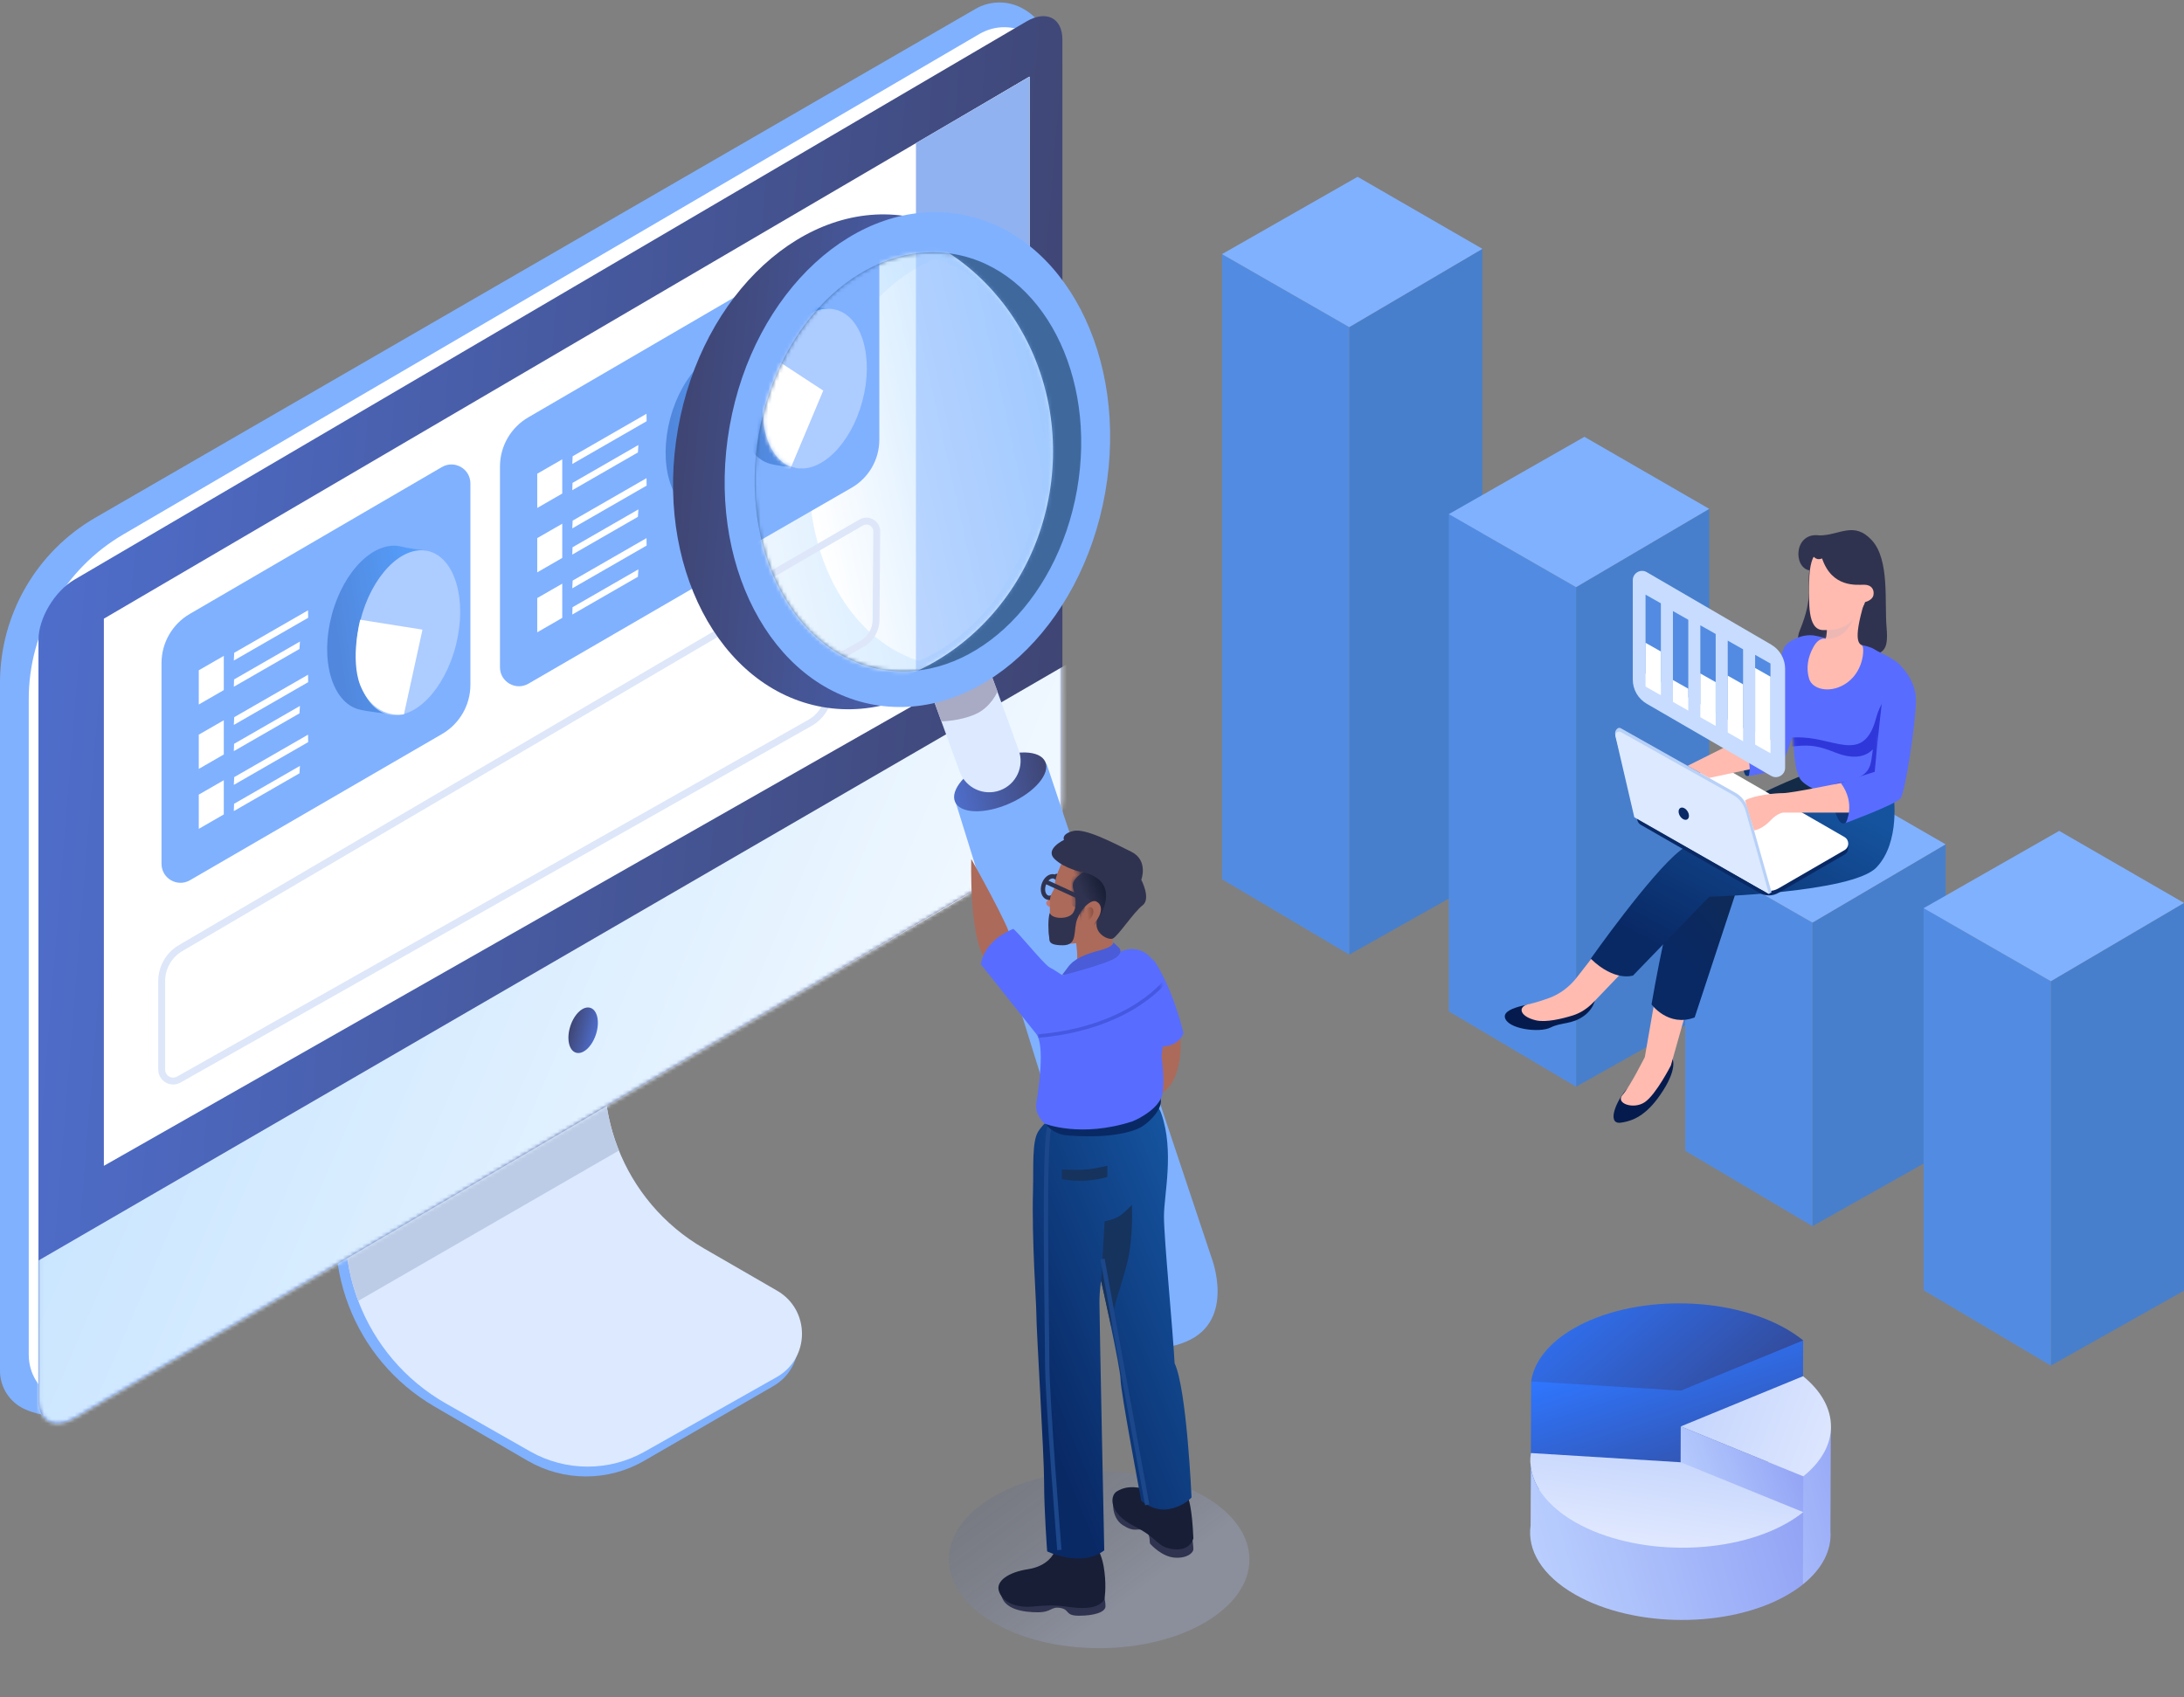 <svg xmlns="http://www.w3.org/2000/svg" width="570" height="443" fill="none" viewBox="0 0 570 443">
    <rect x="0" y="0" width="570" height="443" fill="#808080" stroke="none"/>
    <path fill="#477FCC" fill-rule="evenodd" d="M386.89 229.647l-34.75 19.552V85.397l34.75-20.435v164.685z" clip-rule="evenodd"/>
    <path fill="#528CE2" fill-rule="evenodd" d="M352.14 249.199l-33.211-19.668V66.34l33.211 19.057V249.2z" clip-rule="evenodd"/>
    <path fill="#80B1FF" fill-rule="evenodd" d="M352.139 85.397l34.75-20.435-32.573-18.806-35.387 20.184 33.21 19.057z" clip-rule="evenodd"/>
    <path fill="#477FCC" fill-rule="evenodd" d="M446.088 264.133l-34.75 19.552v-130.41l34.75-20.435v131.293z" clip-rule="evenodd"/>
    <path fill="#528CE2" fill-rule="evenodd" d="M411.338 283.685l-33.211-19.668V134.218l33.211 19.057v130.41z" clip-rule="evenodd"/>
    <path fill="#80B1FF" fill-rule="evenodd" d="M411.337 153.275l34.75-20.435-32.573-18.806-35.387 20.184 33.21 19.057z" clip-rule="evenodd"/>
    <path fill="#477FCC" fill-rule="evenodd" d="M507.78 300.533l-34.75 19.552v-79.238l34.75-20.436v80.122z" clip-rule="evenodd"/>
    <path fill="#528CE2" fill-rule="evenodd" d="M473.03 320.085l-33.21-19.668v-78.628l33.21 19.058v79.238z" clip-rule="evenodd"/>
    <path fill="#80B1FF" fill-rule="evenodd" d="M473.03 240.847l34.75-20.436-32.573-18.805-35.388 20.183 33.211 19.058z" clip-rule="evenodd"/>
    <path fill="#477FCC" fill-rule="evenodd" d="M570 336.933l-34.75 19.552v-100.34L570 235.71v101.223z" clip-rule="evenodd"/>
    <path fill="#528CE2" fill-rule="evenodd" d="M535.25 356.486l-33.211-19.669v-99.73l33.211 19.058v100.341z" clip-rule="evenodd"/>
    <path fill="#80B1FF" fill-rule="evenodd" d="M535.25 256.145L570 235.71l-32.573-18.806-35.388 20.183 33.211 19.058z" clip-rule="evenodd"/>
    <path fill="#051B4D" fill-rule="evenodd" d="M436.501 276.396s1.316 2.373-2.415 8.241c-3.732 5.869-7.201 7.925-11.073 8.438-3.872.513-1.071-6.08 1.784-9.013 2.854-2.933 5.077-9.467 5.077-9.467l6.627 1.801z" clip-rule="evenodd"/>
    <path fill="#FFBBB0" fill-rule="evenodd" d="M431.803 261.455l-2.519 14.468s-3.827 7.69-5.808 9.895c-1.982 2.205 2.864 3.91 5.808 1.894 2.945-2.016 6.799-9.578 6.799-9.578l4.112-14.574-8.392-2.105z" clip-rule="evenodd"/>
    <path fill="#051B4D" fill-rule="evenodd" d="M416.478 259.737s.09 3.164-3.097 5.469c-3.186 2.304-5.842 1.594-8.718 3.04-2.876 1.446-11.244.402-11.9-2.638-.656-3.04 9.628-3.791 10.304-4.153.677-.363 13.411-1.718 13.411-1.718z" clip-rule="evenodd"/>
    <path fill="#FFBBB0" fill-rule="evenodd" d="M417.679 247.264l-6.13 7.873c-1.899 2.438-4.389 4.367-7.297 5.412-1.8.647-3.774 1.291-5.138 1.552-3.145.601-2.582 3.232 1.724 4.251 2.615.62 6.768-.383 9.626-1.265 2.101-.649 3.939-1.912 5.46-3.5l8.174-8.531-6.419-5.792z" clip-rule="evenodd"/>
    <path fill="#30334F" fill-rule="evenodd" d="M472.239 148.9c-4.356-.806-4.006-10.103 2.638-9.129 5.206 0 8.978-3.834 13.661 1.273 4.683 5.108 3.268 16.143 3.835 22.706.566 6.563-.966 6.437-5.095 8.053-4.13 1.617-21.177 1.58-17.523-7.313 3.655-8.894 1.84-11.651 2.484-15.59z" clip-rule="evenodd"/>
    <path fill="url(#prefix__paint0_linear)" fill-rule="evenodd" d="M470.014 202.589s-23.573 8.957-28.618 18.4c-5.044 9.442-10.366 41.208-10.366 41.208s4.364 6.013 11.258 3.411l14.165-42.994 22.089-12.885-8.528-7.14z" clip-rule="evenodd"/>
    <path fill="#586DFF" fill-rule="evenodd" d="M489.016 169.404c-1.589-1.007-6.546-1.659-11.239-2.516-1.559-.285-3.098-.831-4.482-1.013-2.184-.287-4.6.557-6.291 1.736-1.692 1.179-.056 2.305-.843 7.23-.788 4.925-2.541 10.571-1.483 13.58 1.058 3.009 3.402 4.245 3.402 4.245s-.095 8.277 1.906 10.932c2 2.656 13.539 7.466 19.03 4.429 5.49-3.037-.518-8.474 1.86-16.269 2.378-7.796 6.881-12.074 6.184-15.74-.698-3.665-5.537-5.024-8.044-6.614z" clip-rule="evenodd"/>
    <mask id="prefix__a" width="34" height="44" x="464" y="165" maskUnits="userSpaceOnUse">
        <path fill="#fff" fill-rule="evenodd" d="M489.016 169.404c-1.589-1.007-6.546-1.659-11.239-2.516-1.559-.285-3.098-.831-4.482-1.013-2.184-.287-4.6.557-6.291 1.736-1.692 1.179-.056 2.305-.843 7.23-.788 4.925-2.541 10.571-1.483 13.58 1.058 3.009 3.402 4.245 3.402 4.245s-.095 8.277 1.906 10.932c2 2.656 13.539 7.466 19.03 4.429 5.49-3.037-.518-8.474 1.86-16.269 2.378-7.796 6.881-12.074 6.184-15.74-.698-3.665-5.537-5.024-8.044-6.614z" clip-rule="evenodd"/>
    </mask>
    <g mask="url(#prefix__a)">
        <path fill="#2F37DA" fill-rule="evenodd" d="M498.803 175.723s-7.226 4.289-9.147 11.667c-1.921 7.378-5.558 7.64-9.764 6.843-4.206-.797-7.636-2.189-13.372-1.604-5.736.584-2.148 2.612 2.017 2.163 4.165-.45 6.405.055 10.425 1.646 4.02 1.591 7.554 1.561 9.842-.832-.69 4.375-.024 7.31-8.813 8.762-8.789 1.453 11.36 14.264 16.778.926 5.418-13.337 2.034-29.571 2.034-29.571z" clip-rule="evenodd"/>
    </g>
    <path fill="url(#prefix__paint1_linear)" fill-rule="evenodd" d="M494.197 207.546s1.872 12.258-4.459 18.896c-6.331 6.639-43.659 7.656-43.659 7.656l-19.871 20.561s-4.748 1.714-11.043-4.389c0 0 15.616-22.133 23.265-28.179 7.649-6.047 40.112-16.264 40.112-16.264l15.655 1.719z" clip-rule="evenodd"/>
    <path fill="#0D3677" fill-rule="evenodd" d="M480.422 204.368s-3.237 1.13-1.88 6.167c1.357 5.036 2.626 5.007 3.634 3.692 1.007-1.315 1.852-5.714.479-7.786-1.373-2.073-2.233-2.073-2.233-2.073z" clip-rule="evenodd"/>
    <path fill="#FFBBB0" fill-rule="evenodd" d="M476.829 163.656s0 2.514-.392 3.125c0 0-1.621-.611-3.132 2.08-1.511 2.69-1.973 5.634-1.141 8.343.832 2.709 5.147 3.8 9.054 1.565 5.326-3.076 5.376-9.591 4.833-10.168-.543-.578-2.75-.484.543-11.472s-9.765 6.527-9.765 6.527z" clip-rule="evenodd"/>
    <mask id="prefix__b" width="17" height="27" x="471" y="153" maskUnits="userSpaceOnUse">
        <path fill="#fff" fill-rule="evenodd" d="M476.829 163.656s0 2.514-.392 3.125c0 0-1.621-.611-3.132 2.08-1.511 2.69-1.973 5.634-1.141 8.343.832 2.709 5.147 3.8 9.054 1.565 5.326-3.076 5.376-9.591 4.833-10.168-.543-.578-2.75-.484.543-11.472s-9.765 6.527-9.765 6.527z" clip-rule="evenodd"/>
    </mask>
    <g mask="url(#prefix__b)">
        <path fill="#A9AAC4" fill-rule="evenodd" d="M484.718 158.64s-1.528 8.491-8.281 8.141c-6.752-.349-1.556-4.344-.778-5.013.778-.67 9.059-3.128 9.059-3.128z" clip-rule="evenodd" opacity=".2"/>
    </g>
    <path fill="#FFBBB0" fill-rule="evenodd" d="M473.356 145.351s-1.184 1.651-1.184 6.775c0 5.123-.526 12.237 3.604 12.36 4.13.123 6.588-.942 8.786-3.749 2.197-2.807 2.186-3.56 2.186-3.56s1.934-.422 2.2-1.821c.265-1.398-.465-2.711-2.425-2.711-1.961 0-8.368.831-10.975-6.859 0 0-.66.273-1.19.158-.529-.114-1.002-.593-1.002-.593z" clip-rule="evenodd"/>
    <path fill="#092965" fill-rule="evenodd" d="M445.583 201.876c1.532-.887 3.42-.888 4.954-.004l30.848 17.796c1.319.762 1.321 2.666.003 3.429l-17.245 9.987c-1.528.885-3.412.889-4.944.01L428.26 215.34c-1.324-.759-1.327-2.666-.007-3.431l17.33-10.033z" clip-rule="evenodd"/>
    <path fill="#fff" fill-rule="evenodd" d="M445.583 200.716c1.532-.887 3.42-.888 4.954-.004l30.848 17.796c1.319.761 1.321 2.665.003 3.429l-17.245 9.986c-1.528.886-3.412.889-4.944.01L428.26 214.18c-1.324-.759-1.327-2.667-.007-3.431l17.33-10.033z" clip-rule="evenodd"/>
    <path fill="#B8D1F8" fill-rule="evenodd" d="M462.367 232.928l-6.191-21.837c-.499-1.76-1.673-3.251-3.267-4.148l-29.886-16.832c-.293-.165-.657-.132-.915.082-.488.404-.696 1.054-.534 1.665l5.543 20.907 34.557 20.589.693-.426z" clip-rule="evenodd"/>
    <path fill="#DCE9FF" fill-rule="evenodd" d="M461.674 233.354l-6.082-21.664c-.497-1.771-1.678-3.272-3.282-4.171l-29.242-16.4c-.751-.421-1.644.249-1.449 1.087l4.917 21.139 35.138 20.009z" clip-rule="evenodd"/>
    <path fill="#092965" fill-rule="evenodd" d="M440.371 213.892c-.544.34-1.399-.046-1.909-.861s-.482-1.751.062-2.091c.544-.339 1.399.046 1.909.861.51.816.483 1.752-.062 2.091z" clip-rule="evenodd"/>
    <path fill="#FFBBB0" fill-rule="evenodd" d="M480.422 204.399s-12.808 2.644-15.037 2.644c-2.063 0-7.459.501-9.951 1.906l2.356 7.832c1.5-.261 3.037-1.254 4.463-2.763 1.675-1.771 3.132-1.885 3.132-1.885h18.78s.382-4.279-.515-6.134c-.898-1.855-3.228-1.6-3.228-1.6z" clip-rule="evenodd"/>
    <path fill="#0D3677" fill-rule="evenodd" d="M454.995 198.098s-.397 4.923 1.271 4.454c1.668-.469 1.849-4.124 1.849-4.124l-3.12-.33z" clip-rule="evenodd"/>
    <path fill="#FFBBB0" fill-rule="evenodd" d="M453.257 193.514l-12.807 6.397 5.637 3.164 10.867-2.314s2.959-2.87.396-5.407c-2.564-2.537-4.093-1.84-4.093-1.84z" clip-rule="evenodd"/>
    <path fill="#586DFF" fill-rule="evenodd" d="M468.549 166.99s-1.362.212-2.652 1.623c-1.447 1.582-5.825 23.639-5.825 23.639l-7.386 1.553s5.101 2.881 3.739 8.784c0 0 6.546-.975 8.181-2.574.819-.801 4.84-9.765 5.908-21.805.355-3.997-1.965-11.22-1.965-11.22zM495.002 172.779s5.038 4.055 5.038 9.939-2.799 24.129-4.016 25.697c-1.217 1.567-14.29 6.415-14.29 6.415s2.735-5.032-1.312-10.431c2.893-1.01 8.856-2.919 8.856-2.919s1.021-11.175 2.013-19.279 3.711-9.422 3.711-9.422z" clip-rule="evenodd"/>
    <path fill="#C7DCFF" fill-rule="evenodd" d="M429.792 149.362c-1.62-.943-3.653.226-3.653 2.1v25.943c0 2.599 1.384 5.002 3.632 6.306l32.477 18.834c1.62.94 3.649-.229 3.649-2.102v-25.862c0-2.595-1.379-4.994-3.621-6.3l-32.484-18.919z" clip-rule="evenodd"/>
    <path fill="#528BE1" fill-rule="evenodd" d="M429.467 155.235l4.004 2.266v20.571l-4.004-2.267v-20.57zM436.618 159.52l4.004 2.267v20.285l-4.004-2.267V159.52zM443.768 163.234l4.005 2.267v20.571l-4.005-2.267v-20.571zM450.92 167.234l4.004 2.267v20.571l-4.004-2.267v-20.571zM458.07 170.948l4.005 2.267v20l-4.005-2.267v-20z" clip-rule="evenodd"/>
    <path fill="#fff" fill-rule="evenodd" d="M429.467 167.806l4.004 2.266v11.429l-4.004-2.267v-11.428zM436.618 177.52l4.004 2.266v5.715l-4.004-2.267v-5.714zM443.768 175.806l4.005 2.266v11.429l-4.005-2.267v-11.428zM450.92 176.377l4.004 2.267V193.5l-4.004-2.267v-14.856zM458.07 174.377l4.005 2.267v19.999l-4.005-2.267v-19.999z" clip-rule="evenodd"/>
    <path fill="#80B1FF" fill-rule="evenodd" d="M93.968 294.396l-3.84 11.804c-7.57 23.274 2.125 48.676 23.278 60.986l24.272 14.125c9.401 5.471 21.012 5.486 30.427.039l33.728-19.514c8.602-4.977 8.657-17.377.1-22.431l-22.187-13.102c-20.789-12.278-30.383-37.257-23.158-60.294l1.64-5.229-64.26 33.616z" clip-rule="evenodd"/>
    <path fill="#DCE9FF" fill-rule="evenodd" d="M96.387 294.08l-3.575 10.725c-7.842 23.529 2.037 49.321 23.592 61.59l21.96 12.5c9.264 5.273 20.618 5.293 29.9.051l34.442-19.449c8.754-4.944 8.817-17.53.113-22.56l-19.101-11.039c-21.181-12.24-30.955-37.597-23.471-60.887l1.359-4.231-65.22 33.3z" clip-rule="evenodd"/>
    <path fill="#BDCCE6" fill-rule="evenodd" d="M93.5 339.599l68.03-39.249c-4.424-10.965-5.112-23.422-1.283-35.339l1.359-4.231-4.365 2.229-62.52 36.069-1.909 5.727c-3.894 11.684-3.418 23.927.687 34.794z" clip-rule="evenodd"/>
    <path fill="#80B1FF" fill-rule="evenodd" d="M254.602 2.32c3.597-2.08 7.995-2.232 11.727-.405 5.334 2.61 8.547 8.197 8.12 14.12l-12.322 170.928c-1.115 15.474-9.379 29.545-22.351 38.056L24.096 366.525c-5.308 3.483-12.044 3.961-17.792 1.262C2.457 365.98 0 362.113 0 357.862V178.257c0-17.78 9.48-34.212 24.872-43.111L254.602 2.32z" clip-rule="evenodd"/>
    <path fill="#fff" fill-rule="evenodd" d="M255.57 8.898c8.669-5.069 19.565 1.194 19.548 11.236l-.285 171.969c-.03 17.702-9.454 34.057-24.754 42.96L27.025 364.844c-8.66 5.039-19.524-1.208-19.524-11.228V182.511c0-17.693 9.388-34.058 24.662-42.989L255.57 8.898z" clip-rule="evenodd"/>
    <path fill="url(#prefix__paint2_linear)" fill-rule="evenodd" d="M267.898 5.6L19.417 151.319c-5.179 3.037-9.377 10.083-9.377 15.739v198.415c0 5.655 4.198 7.778 9.377 4.742l248.481-145.718c5.178-3.036 9.376-10.083 9.376-15.739V10.342c0-5.655-4.198-7.778-9.376-4.742z" clip-rule="evenodd"/>
    <mask id="prefix__c" width="268" height="368" x="10" y="4" maskUnits="userSpaceOnUse">
        <path fill="#fff" fill-rule="evenodd" d="M267.898 5.6L19.417 151.319c-5.179 3.037-9.377 10.083-9.377 15.739v198.415c0 5.655 4.198 7.778 9.377 4.742l248.481-145.718c5.178-3.036 9.376-10.083 9.376-15.739V10.342c0-5.655-4.198-7.778-9.376-4.742z" clip-rule="evenodd"/>
    </mask>
    <g fill-rule="evenodd" clip-rule="evenodd" mask="url(#prefix__c)">
        <path fill="url(#prefix__paint3_linear)" d="M302.675 159.36l-325.11 188.53v95.828l325.11-188.53V159.36z"/>
        <path fill="#DAE8FF" d="M224.682 46.157l43.993-26.142v147.219l-43.993 24.331V46.156z"/>
    </g>
    <path fill="#fff" fill-rule="evenodd" d="M27.108 161.505l241.567-141.49v146.896L27.108 304.343V161.505z" clip-rule="evenodd"/>
    <path fill="#91B2F0" fill-rule="evenodd" d="M239.055 37.364v145.975h.744l28.875-16.428V20.015l-29.619 17.349z" clip-rule="evenodd"/>
    <path fill="#80B1FF" fill-rule="evenodd" d="M115.327 121.927c3.3-1.923 7.442.458 7.442 4.277v52.562c0 5.294-2.818 10.188-7.397 12.845l-65.786 38.173c-3.3 1.915-7.434-.466-7.434-4.282v-52.401c0-5.284 2.808-10.17 7.373-12.83l65.802-38.344z" clip-rule="evenodd"/>
    <path fill="#fff" fill-rule="evenodd" d="M61.026 172.435L80.43 161.27l-.032-1.946-19.273 11.089-.1 2.022zm0 6.841l17.13-9.86.125-1.941-17.19 9.894-.066 1.907zm-9.146 4.637v-8.94l6.53-3.754v8.928l-6.53 3.766zM61.026 189.244l19.405-11.165-.032-1.945-19.273 11.089-.1 2.021zm0 6.842l17.13-9.861.125-1.941-17.19 9.894-.066 1.908zm-9.146 4.637v-8.941l6.53-3.754v8.929l-6.53 3.766zM61.026 204.895L80.43 193.73l-.032-1.946-19.273 11.089-.1 2.022zm0 6.841l17.13-9.86.125-1.941-17.19 9.894-.066 1.907zm-9.146 4.637v-8.94l6.53-3.754v8.928l-6.53 3.766z" clip-rule="evenodd"/>
    <path fill="url(#prefix__paint4_linear)" fill-rule="evenodd" d="M93.654 185.188c-7.023-1.895-10.187-12.935-7.067-24.66 3.12-11.724 11.342-19.693 18.365-17.798 1.73.467 6.212.985 6.212.985s3.206 14.84.855 23.675c-2.114 7.944-9.868 19.045-9.868 19.045s-6.233-.636-8.497-1.247z" clip-rule="evenodd"/>
    <path fill="#ADCCFF" fill-rule="evenodd" d="M101.213 186.485c-6.903-1.722-10.12-12.655-7.187-24.422 2.934-11.766 10.908-19.909 17.811-18.188 6.903 1.721 10.121 12.655 7.187 24.421s-10.908 19.91-17.811 18.189z" clip-rule="evenodd"/>
    <path fill="#fff" d="M110.263 164.367l-4.838 22.1s-7.662 1.633-11.413-7.604c-2.655-6.837 0-17.079 0-17.079l16.251 2.583z"/>
    <path fill="#80B1FF" fill-rule="evenodd" d="M203.661 70.618c3.3-1.923 7.442.457 7.442 4.276v52.563c0 5.294-2.818 10.187-7.397 12.844l-65.786 38.173c-3.3 1.915-7.434-.466-7.434-4.281v-52.401c0-5.284 2.808-10.17 7.373-12.831l65.802-38.343z" clip-rule="evenodd"/>
    <path fill="#fff" fill-rule="evenodd" d="M149.359 121.125l19.405-11.165-.031-1.945-19.274 11.089-.1 2.021zm0 6.842l17.131-9.86.124-1.941-17.19 9.894-.065 1.907zm-9.146 4.637v-8.941l6.53-3.754v8.929l-6.53 3.766zM149.359 137.935l19.405-11.165-.031-1.946-19.274 11.089-.1 2.022zm0 6.841l17.131-9.86.124-1.941-17.19 9.894-.065 1.907zm-9.146 4.637v-8.94l6.53-3.754v8.929l-6.53 3.765zM149.359 153.585l19.405-11.165-.031-1.945-19.274 11.089-.1 2.021zm0 6.842l17.131-9.861.124-1.941-17.19 9.894-.065 1.908zm-9.146 4.637v-8.941l6.53-3.754v8.929l-6.53 3.766z" clip-rule="evenodd"/>
    <path fill="url(#prefix__paint5_linear)" fill-rule="evenodd" d="M181.987 133.878c-7.023-1.894-10.187-12.935-7.067-24.659 3.12-11.724 11.342-19.693 18.365-17.798 1.731.467 6.212.984 6.212.984s3.206 14.84.855 23.675c-2.114 7.944-9.868 19.046-9.868 19.046s-6.232-.637-8.497-1.248z" clip-rule="evenodd"/>
    <path fill="#ADCCFF" fill-rule="evenodd" d="M189.547 135.175c-6.903-1.721-10.121-12.655-7.187-24.421 2.933-11.766 10.908-19.91 17.81-18.189 6.903 1.722 10.121 12.655 7.187 24.422-2.933 11.766-10.907 19.909-17.81 18.188z" clip-rule="evenodd"/>
    <path fill="#fff" d="M198.596 113.058l-4.837 22.099s-7.663 1.634-11.414-7.603c-2.655-6.838 0-17.079 0-17.079l16.251 2.583z"/>
    <path fill-rule="evenodd" stroke="#DDE7F9" stroke-width="1.8" d="M42.197 279.206c0 2.298 2.476 3.743 4.476 2.612l164.695-93.1c3.221-1.821 5.174-5.271 5.076-8.97l-.689-26.045c-.06-2.282-2.548-3.663-4.518-2.508L47.135 247.504c-3.059 1.796-4.938 5.077-4.938 8.625v23.077z" clip-rule="evenodd"/>
    <path fill="url(#prefix__paint6_linear)" fill-rule="evenodd" d="M150.295 274.795c1.846.6 4.192-1.532 5.241-4.761 1.05-3.229.404-6.333-1.441-6.933-1.845-.599-4.192 1.532-5.241 4.762-1.049 3.229-.404 6.333 1.441 6.932z" clip-rule="evenodd"/>
    <path fill="url(#prefix__paint7_linear)" fill-rule="evenodd" d="M286.866 430.26c-21.666 0-39.23-10.355-39.23-23.128s17.564-23.128 39.23-23.128c21.666 0 39.23 10.355 39.23 23.128s-17.564 23.128-39.23 23.128z" clip-rule="evenodd" opacity=".211"/>
    <path fill="#80B1FF" fill-rule="evenodd" d="M316.197 328.311l-42.905-128.494c-.37-1.107-1.605-1.664-2.68-1.207l-20.037 8.518c-.945.402-1.432 1.454-1.127 2.435l42.038 135.083s5.334 11.059 18.215 5.53c12.882-5.53 6.496-21.865 6.496-21.865z" clip-rule="evenodd"/>
    <path fill="url(#prefix__paint8_linear)" fill-rule="evenodd" d="M263.539 209.724c-6.499 2.894-12.887 2.725-14.268-.377-1.381-3.102 2.768-7.962 9.267-10.856 6.499-2.893 12.888-2.725 14.269.377 1.381 3.102-2.768 7.963-9.268 10.856z" clip-rule="evenodd"/>
    <path fill="#DCE9FF" d="M239.45 171.17l15.406-5.608 11.015 30.262c1.548 4.254-.645 8.958-4.9 10.507-4.254 1.548-8.958-.645-10.506-4.9L239.45 171.17z"/>
    <path fill="#A9AAC4" fill-rule="evenodd" d="M242.886 180.496l2.801 7.815s4.768-.042 8.896-1.88c4.127-1.837 5.763-5.935 5.763-5.935l-2.072-5.481-15.388 5.481z" clip-rule="evenodd"/>
    <path fill="url(#prefix__paint9_linear)" fill-rule="evenodd" d="M214.676 184.567c27.069 4.773 54.066-20.014 60.299-55.364 6.233-35.349-10.658-67.875-37.727-72.648-27.07-4.773-54.067 20.014-60.3 55.364-6.233 35.349 10.658 67.875 37.728 72.648z" clip-rule="evenodd"/>
    <path fill="#80B1FF" fill-rule="evenodd" d="M228.143 183.981c27.069 4.773 54.066-20.014 60.299-55.363 6.233-35.35-10.658-67.875-37.727-72.648-27.07-4.773-54.067 20.014-60.3 55.363-6.233 35.35 10.658 67.875 37.728 72.648z" clip-rule="evenodd"/>
    <path fill="#3F699D" fill-rule="evenodd" d="M230.015 174.765c22.929 4.043 45.796-16.947 51.075-46.883 5.278-29.935-9.031-57.48-31.96-61.523-22.93-4.043-45.797 16.947-51.075 46.882-5.278 29.936 9.03 57.481 31.96 61.524z" clip-rule="evenodd"/>
    <mask id="prefix__d" width="87" height="111" x="196" y="65" maskUnits="userSpaceOnUse">
        <path fill="#fff" fill-rule="evenodd" d="M230.015 174.765c22.929 4.043 45.796-16.947 51.075-46.883 5.278-29.935-9.031-57.48-31.96-61.523-22.93-4.043-45.797 16.947-51.075 46.882-5.278 29.936 9.03 57.481 31.96 61.524z" clip-rule="evenodd"/>
    </mask>
    <g mask="url(#prefix__d)">
        <path fill="url(#prefix__paint10_linear)" fill-rule="evenodd" d="M208.984 180.023c31.936 3.922 61.195-20.35 65.353-54.212 4.158-33.862-18.361-64.491-50.297-68.412-31.936-3.922-61.196 20.35-65.354 54.212-4.157 33.862 18.361 64.491 50.298 68.412z" clip-rule="evenodd"/>
        <mask id="prefix__e" width="117" height="125" x="158" y="56" maskUnits="userSpaceOnUse">
            <path fill="#fff" fill-rule="evenodd" d="M208.984 180.023c31.936 3.922 61.195-20.35 65.353-54.212 4.158-33.862-18.361-64.491-50.297-68.412-31.936-3.922-61.196 20.35-65.354 54.212-4.157 33.862 18.361 64.491 50.298 68.412z" clip-rule="evenodd"/>
        </mask>
        <g mask="url(#prefix__e)">
            <path fill="url(#prefix__paint11_linear)" fill-rule="evenodd" d="M239.751 172.527c15.386-6.352 28.19-23.204 31.97-44.645 4.928-27.947-7.216-53.811-27.508-60.413-15.387 6.352-28.19 23.204-31.971 44.645-4.928 27.947 7.216 53.811 27.509 60.413z" clip-rule="evenodd"/>
            <path fill="#80B1FF" fill-rule="evenodd" d="M222.257 59.714c3.213-1.86 7.234.458 7.234 4.17v50.92c0 5.169-2.758 9.944-7.236 12.526l-64.23 37.034c-3.213 1.852-7.226-.467-7.226-4.175v-50.764c0-5.159 2.748-9.927 7.213-12.512l64.245-37.2z" clip-rule="evenodd"/>
            <path fill="url(#prefix__paint12_linear)" fill-rule="evenodd" d="M201.058 121.098c-6.853-1.833-9.934-12.541-6.882-23.916 3.053-11.374 11.084-19.11 17.937-17.276 1.689.452 6.063.951 6.063.951s3.12 14.393.819 22.965c-2.068 7.707-9.644 18.481-9.644 18.481s-6.083-.614-8.293-1.205z" clip-rule="evenodd"/>
            <path fill="#ADCCFF" fill-rule="evenodd" d="M207.12 122.049c-6.853-1.833-9.935-12.541-6.882-23.916 3.053-11.374 11.084-19.11 17.937-17.276 6.854 1.834 9.935 12.541 6.882 23.916-3.053 11.375-11.083 19.109-17.937 17.276z" clip-rule="evenodd"/>
            <mask id="prefix__f" width="28" height="43" x="199" y="80" maskUnits="userSpaceOnUse">
                <path fill="#fff" fill-rule="evenodd" d="M207.12 122.049c-6.853-1.833-9.935-12.541-6.882-23.916 3.053-11.374 11.084-19.11 17.937-17.276 6.854 1.834 9.935 12.541 6.882 23.916-3.053 11.375-11.083 19.109-17.937 17.276z" clip-rule="evenodd"/>
            </mask>
            <g mask="url(#prefix__f)">
                <path fill="#fff" fill-rule="evenodd" d="M200.606 92.639l14.253 9.324-9.429 22.426s-7.311-4.798-7.303-15.871c.008-11.074 2.479-15.88 2.479-15.88z" clip-rule="evenodd"/>
            </g>
            <path fill="#80B1FF" d="M239.054 -31.089H314.928V183.339H239.054z" opacity=".467"/>
        </g>
        <path fill-rule="evenodd" stroke="#DDE7F9" stroke-width="1.8" d="M224.773 136.396c1.809-1.047 4.069.27 4.052 2.359l-.19 23.109c-.021 2.573-1.413 4.938-3.652 6.206l-154.11 87.276c-1.8 1.02-4.03-.281-4.03-2.349v-21.063c0-2.569 1.37-4.944 3.594-6.232l154.336-89.306z" clip-rule="evenodd"/>
    </g>
    <path fill="#30334F" fill-rule="evenodd" d="M311.183 401.634s.275 1.842.275 2.782-1.649 2.457-4.92 2.205c-3.271-.253-6.077-3.291-6.36-3.616-.283-.325.293-2.866-1.656-3.529-1.95-.664-2.318.697-5.501-1.345-3.183-2.043-3.042-7.403-1.222-8.666 1.82-1.262 19.384 12.169 19.384 12.169zM287.99 416.303s.528 1.405.528 3.013c0 1.607-3.132 2.469-6.904 2.469s-2.306-1.568-4.849-2.018c-2.543-.451-2.217 1.123-5.929 1.123s-8.805-.741-9.536-4.587c-.731-3.845 26.69 0 26.69 0z" clip-rule="evenodd"/>
    <path fill="#181E36" fill-rule="evenodd" d="M310.147 391.208s.974 2.185 1.311 10.372c0 0-.733 3.396-5.219 2.836-4.486-.56-3.602-2.667-10.288-6.051-6.687-3.383-6.265-7.915-4.51-9.008 1.755-1.093 3.954-1.752 9.571-.213 5.616 1.539 9.135 2.064 9.135 2.064zM275.064 405.374s-1.355 3.425-6.763 4.267c-5.408.843-8.168 3.162-7.676 5.41.492 2.247 3.194 4.906 9.19 4.316 5.996-.589 7.238-.022 10.291.269 3.054.29 6.646.297 8.142-2.144 0 0 .54-2.887 0-7.213-.54-4.326-1.463-4.636-1.463-6.118 0-1.481-11.721 1.213-11.721 1.213z" clip-rule="evenodd"/>
    <path fill="#C47770" fill-rule="evenodd" d="M274.906 232.651s-.881 1.884-1.579 2.546c-.698.662.106 1.556.843 1.556.736 0 .736-4.102.736-4.102z" clip-rule="evenodd"/>
    <path fill="url(#prefix__paint13_linear)" fill-rule="evenodd" d="M270.953 295.397c-1.651 2.644-1.185 9.258-1.345 15.109-.363 13.327.865 29.297.865 32.391 0 4.453 2.03 36.706 2.03 44.149 0 7.443.795 17.943.795 17.943s8.898 4.335 14.902-.266c0 0-1.258-60.898-1.258-64.568 0-3.67.443-5.773.443-5.773s5.066 22.732 5.066 25.753c0 3.02 5.407 31.654 5.407 31.654s3.267 2.936 7.273 2.154 5.85-3.042 5.85-3.042-1.235-28.275-4.422-35.009c-.449-8.738-2.776-32.503-2.776-38.325 0-5.821 2.756-16.96-.699-26.893-3.455-9.932-26.719-3.944-32.131 4.723z" clip-rule="evenodd"/>
    <path stroke="#1C478A" stroke-width="1.129" d="M274.001 294.289c-1.755 1.51-.703 51.18-.703 61.111 0 9.93 3.186 49.221 3.186 49.221"/>
    <path fill-rule="evenodd" stroke="#30334F" stroke-width="1.129" d="M273.41 234.313c-1.044-.345-1.498-1.854-1.013-3.371.485-1.517 1.724-2.467 2.769-2.122 1.044.345 1.497 1.854 1.013 3.371-.485 1.517-1.725 2.467-2.769 2.122z" clip-rule="evenodd"/>
    <path fill="#092965" fill-rule="evenodd" d="M302.101 285.288s.873.034.873 2.213c0 2.179-2.389 4.896-4.767 6.494-2.377 1.598-9.414 3.395-20.444 2.322-5.543-1.086-6.253-6.011-6.253-6.011l30.591-5.018z" clip-rule="evenodd"/>
    <rect width="3.408" height="1.155" fill="#30334F" rx=".578" transform="matrix(-1 0 0 1 278.548 228.1)"/>
    <path fill="#AC6A5A" fill-rule="evenodd" d="M278.039 223.383s-2.716 5.207-2.716 7.336c0 2.13-1.318 2.043-1.318 4.841 0 2.797-.149 8.539 1.318 9.918 1.467 1.379 5.542.73 5.542.73s.644 4.389 0 5.466c-.644 1.078-1.68 1.701-1.68 1.701s8.062-.529 10.337-1.701c2.275-1.171 1.715-4.143 1.715-4.143s-.834.111-.834-.606v-5.513s.841-12.177-2.035-15.493c-2.876-3.316-10.329-2.536-10.329-2.536zM263.766 244.856c0-2.358-10.275-20.603-10.275-20.603s-.634 20.218 3.625 26.086c0 0 6.65-3.125 6.65-5.483zM308.073 270.467s1.094 10.782-4.661 14.821l-2.264-15.497 6.925.676z" clip-rule="evenodd"/>
    <path fill="#586DFF" fill-rule="evenodd" d="M300.895 250.339s4.6 5.858 7.989 19.342c0 0-1.005 3.533-5.931 3.533l-2.058-22.875z" clip-rule="evenodd"/>
    <path fill="#586DFF" fill-rule="evenodd" d="M277.354 254.665s-2.425-1.658-3.353-2.089c-1.527-.71-9.121-10.31-9.628-10.074-1.887.88-7.203 3.195-8.41 9.192 0 0 9.177 11.549 14.515 18.25 2.333 3.16.489 14.859 0 18.017-.489 3.158 2.14 5.355 2.14 5.355s9.385 3.812 22.972-.589c0 0 5.933-2.385 7.558-6.313 0 0 1.091-2.281 0-10.737 1.183-8.33.774-18.726-1.175-23.101-1.95-4.376-5.712-5.807-9.543-4.156-.901.388-1.082-1.651-1.082-1.651l-13.994 7.896z" clip-rule="evenodd"/>
    <mask id="prefix__g" width="49" height="53" x="255" y="242" maskUnits="userSpaceOnUse">
        <path fill="#fff" fill-rule="evenodd" d="M277.354 254.665s-2.425-1.658-3.353-2.089c-1.527-.71-9.121-10.31-9.628-10.074-1.887.88-7.203 3.195-8.41 9.192 0 0 9.177 11.549 14.515 18.25 2.333 3.16.489 14.859 0 18.017-.489 3.158 2.14 5.355 2.14 5.355s9.385 3.812 22.972-.589c0 0 5.933-2.385 7.558-6.313 0 0 1.091-2.281 0-10.737 1.183-8.33.774-18.726-1.175-23.101-1.95-4.376-5.712-5.807-9.543-4.156-.901.388-1.082-1.651-1.082-1.651l-13.994 7.896z" clip-rule="evenodd"/>
    </mask>
    <g mask="url(#prefix__g)">
        <path stroke="#4558E1" stroke-width=".924" d="M304.882 255.26s-9.005 13.044-33.929 15.207"/>
    </g>
    <path fill="#30334F" fill-rule="evenodd" d="M285.013 235.884c1.1 0 2.923.223 1.462 3.876-1.462 3.653 2.644 5.767 3.934 5.26 1.29-.507 5.53-6.971 7.794-8.684 2.263-1.712-.338-6.667-.338-6.667s1.935-5.086-2.642-7.339-11.979-6.213-15.165-5.395c-3.185.818-2.37 2.328-2.37 2.328s-5.12 2.4-2.458 4.978 7.444 3.518 7.444 3.518-3.193 1.772-2.616 3.967c.577 2.196 1.175 4.764 0 6.579-1.174 1.815-5.637 1.653-6.057 0-.552 1.258-.406 5.216-.203 6.14.203.923-.562 2.324 3.577 2.324s2.568-4.052 3.838-7.009c1.27-2.957 2.7-3.876 3.8-3.876z" clip-rule="evenodd"/>
    <mask id="prefix__h" width="27" height="31" x="273" y="216" maskUnits="userSpaceOnUse">
        <path fill="#fff" fill-rule="evenodd" d="M285.013 235.884c1.1 0 2.923.223 1.462 3.876-1.462 3.653 2.644 5.767 3.934 5.26 1.29-.507 5.53-6.971 7.794-8.684 2.263-1.712-.338-6.667-.338-6.667s1.935-5.086-2.642-7.339-11.979-6.213-15.165-5.395c-3.185.818-2.37 2.328-2.37 2.328s-5.12 2.4-2.458 4.978 7.444 3.518 7.444 3.518-3.193 1.772-2.616 3.967c.577 2.196 1.175 4.764 0 6.579-1.174 1.815-5.637 1.653-6.057 0-.552 1.258-.406 5.216-.203 6.14.203.923-.562 2.324 3.577 2.324s2.568-4.052 3.838-7.009c1.27-2.957 2.7-3.876 3.8-3.876z" clip-rule="evenodd"/>
    </mask>
    <g mask="url(#prefix__h)">
        <path fill="url(#prefix__paint14_linear)" fill-rule="evenodd" d="M282.674 227.759s10.469 1.402 3.762 12.659c-6.707 11.256-2.504-2.283-5.942-3.665-3.438-1.382 0-9.725 0-9.725l2.18.731z" clip-rule="evenodd"/>
    </g>
    <path fill="#4A5CD8" fill-rule="evenodd" d="M290.572 246.013s.245 1.099-3.508 2.076c-3.754.976-6.818 2.175-8.436 4.528l-1.546 2.047s12.192-3.092 14.266-4.734c2.074-1.641.53-2.68.53-2.68l-1.306-1.237z" clip-rule="evenodd"/>
    <path fill="#16335D" fill-rule="evenodd" d="M289.003 304.343v2.904s-5.705 1.842-11.877.548v-2.493s4.25.169 6.338 0c2.087-.168 5.539-.959 5.539-.959zM287.385 334.382l.921-15.564s2.218-.381 3.659-1.25c1.441-.87 3.44-3.034 3.44-3.034s.438 8.46-1.199 15.046c-1.636 6.586-4.448 13.411-4.12 16.964l-2.701-12.162z" clip-rule="evenodd"/>
    <path stroke="#30334F" stroke-width="1.129" d="M272.7 230.08l11.55 5.291"/>
    <path stroke="#1C478A" stroke-width="1.129" d="M287.744 328.672l11.659 64.173"/>
    <path fill="#AC6A5A" fill-rule="evenodd" d="M283.126 236.753s1.773-2.073 3.065-1.382c1.292.691 1.727 2.519 0 4.876-1.727 2.356-3.517.499-3.517.499l.452-3.993z" clip-rule="evenodd"/>
    <path fill="url(#prefix__paint15_linear)" fill-rule="evenodd" d="M283.313 237.612s.865-1.129 1.496-.753c.631.377.843 1.372 0 2.655-.843 1.283-1.717.272-1.717.272l.221-2.174z" clip-rule="evenodd"/>
    <path fill="url(#prefix__paint16_linear)" fill-rule="evenodd" d="M473.296 380.578l4.527-8.227-.096 27.283c.37 4.896-2.019 9.832-7.178 13.971l-31.962-22.531 31.921-13.113c1.04.843 1.97 1.718 2.788 2.617z" clip-rule="evenodd"/>
    <path fill="url(#prefix__paint17_linear)" fill-rule="evenodd" d="M438.587 391.074l-39.077-2.401c.74-5.055 4.444-9.976 11.124-13.833 15.189-8.769 40.016-8.716 55.452.119 1.648.943 3.121 1.948 4.422 3.002l-31.921 13.113z" clip-rule="evenodd"/>
    <path fill="url(#prefix__paint18_linear)" fill-rule="evenodd" d="M438.587 391.074l-39.077-2.401.102-28.052 70.997-10.712-.102 28.052-31.92 13.113z" clip-rule="evenodd"/>
    <path fill="url(#prefix__paint19_linear)" fill-rule="evenodd" d="M438.689 363.023l-39.077-2.402c.74-5.054 4.444-9.975 11.124-13.832 15.189-8.77 40.016-8.716 55.452.119 1.648.943 3.121 1.948 4.422 3.001l-31.921 13.114z" clip-rule="evenodd"/>
    <path fill="url(#prefix__paint20_linear)" fill-rule="evenodd" d="M470.649 385.389l-.068 18.701-31.994-13.016.068-18.701 31.994 13.016z" clip-rule="evenodd"/>
    <path fill="url(#prefix__paint21_linear)" fill-rule="evenodd" d="M470.576 359.26c9.68 7.843 9.73 18.382.073 26.129l-31.994-13.016 31.921-13.113z" clip-rule="evenodd"/>
    <path fill="url(#prefix__paint22_linear)" fill-rule="evenodd" d="M401.674 388.806l36.913 2.268 22.361 9.097c1.982-.778 3.865-1.673 5.62-2.686 1.498-.865 2.847-1.784 4.046-2.746l-.065 18.866c-1.2.962-2.548 1.88-4.047 2.746-15.189 8.769-40.016 8.716-55.452-.12-8.648-4.949-12.514-11.605-11.572-18.043l.066-18.866c-.466 3.186.245 6.425 2.13 9.484z" clip-rule="evenodd"/>
    <path fill="url(#prefix__paint23_linear)" fill-rule="evenodd" d="M399.544 379.322l39.077 2.402 31.993 13.015c-1.199.962-2.548 1.881-4.046 2.746-15.189 8.77-40.016 8.716-55.453-.119-8.647-4.95-12.513-11.605-11.571-18.044z" clip-rule="evenodd"/>
    <defs>
        <linearGradient id="prefix__paint0_linear" x1="487.584" x2="447.76" y1="227.648" y2="262.923" gradientUnits="userSpaceOnUse">
            <stop stop-color="#142B47"/>
            <stop offset="1" stop-color="#092965"/>
        </linearGradient>
        <linearGradient id="prefix__paint1_linear" x1="509.747" x2="484.403" y1="225.153" y2="273.837" gradientUnits="userSpaceOnUse">
            <stop stop-color="#15539E"/>
            <stop offset="1" stop-color="#092965"/>
        </linearGradient>
        <linearGradient id="prefix__paint2_linear" x1="19.98" x2="365.102" y1="-67.042" y2="-39.038" gradientUnits="userSpaceOnUse">
            <stop stop-color="#4F6FCE"/>
            <stop offset="1" stop-color="#3B3B5D"/>
        </linearGradient>
        <linearGradient id="prefix__paint3_linear" x1="56.303" x2="348.717" y1="92.096" y2="218.113" gradientUnits="userSpaceOnUse">
            <stop stop-color="#C0E1FF"/>
            <stop offset="1" stop-color="#fff"/>
        </linearGradient>
        <linearGradient id="prefix__paint4_linear" x1="116.471" x2="88.652" y1="174.649" y2="178.857" gradientUnits="userSpaceOnUse">
            <stop stop-color="#56A1FF"/>
            <stop offset="1" stop-color="#5187DC"/>
        </linearGradient>
        <linearGradient id="prefix__paint5_linear" x1="204.805" x2="176.985" y1="123.339" y2="127.548" gradientUnits="userSpaceOnUse">
            <stop stop-color="#56A1FF"/>
            <stop offset="1" stop-color="#5187DC"/>
        </linearGradient>
        <linearGradient id="prefix__paint6_linear" x1="157.925" x2="149.094" y1="261.838" y2="259.578" gradientUnits="userSpaceOnUse">
            <stop stop-color="#4F6FCE"/>
            <stop offset="1" stop-color="#3B3B5D"/>
        </linearGradient>
        <linearGradient id="prefix__paint7_linear" x1="264.604" x2="293.204" y1="379.267" y2="417.797" gradientUnits="userSpaceOnUse">
            <stop stop-color="#364D83" stop-opacity=".602"/>
            <stop offset="1" stop-color="#B2C4FF"/>
        </linearGradient>
        <linearGradient id="prefix__paint8_linear" x1="246.676" x2="278.705" y1="201.162" y2="195.026" gradientUnits="userSpaceOnUse">
            <stop stop-color="#4F6FCE"/>
            <stop offset="1" stop-color="#3B3B5D"/>
        </linearGradient>
        <linearGradient id="prefix__paint9_linear" x1="286.993" x2="158.579" y1="39.726" y2="28.225" gradientUnits="userSpaceOnUse">
            <stop stop-color="#4F6FCE"/>
            <stop offset="1" stop-color="#3B3B5D"/>
        </linearGradient>
        <linearGradient id="prefix__paint10_linear" x1="257.417" x2="143.138" y1="32.053" y2="57.535" gradientUnits="userSpaceOnUse">
            <stop stop-color="#C0E1FF"/>
            <stop offset="1" stop-color="#fff"/>
        </linearGradient>
        <linearGradient id="prefix__paint11_linear" x1="257.881" x2="195.181" y1="42.618" y2="56.491" gradientUnits="userSpaceOnUse">
            <stop stop-color="#C0E1FF"/>
            <stop offset="1" stop-color="#fff"/>
        </linearGradient>
        <linearGradient id="prefix__paint12_linear" x1="223.339" x2="196.232" y1="110.897" y2="115.043" gradientUnits="userSpaceOnUse">
            <stop stop-color="#56A1FF"/>
            <stop offset="1" stop-color="#5187DC"/>
        </linearGradient>
        <linearGradient id="prefix__paint13_linear" x1="318.868" x2="265.632" y1="333.264" y2="354.85" gradientUnits="userSpaceOnUse">
            <stop stop-color="#15539E"/>
            <stop offset="1" stop-color="#092965"/>
        </linearGradient>
        <linearGradient id="prefix__paint14_linear" x1="281.915" x2="287.349" y1="231.857" y2="229.572" gradientUnits="userSpaceOnUse">
            <stop stop-color="#30334F"/>
            <stop offset="1" stop-color="#181E36"/>
        </linearGradient>
        <linearGradient id="prefix__paint15_linear" x1="283.562" x2="285.43" y1="237.284" y2="237.089" gradientUnits="userSpaceOnUse">
            <stop stop-color="#AC6A5A"/>
            <stop offset="1" stop-color="#884E3F"/>
        </linearGradient>
        <linearGradient id="prefix__paint16_linear" x1="446.576" x2="513.837" y1="439.067" y2="423.553" gradientUnits="userSpaceOnUse">
            <stop stop-color="#BFD5FF"/>
            <stop offset="1" stop-color="#8493F2"/>
        </linearGradient>
        <linearGradient id="prefix__paint17_linear" x1="454.188" x2="396.302" y1="349.694" y2="383.115" gradientUnits="userSpaceOnUse">
            <stop stop-color="#6F49E5"/>
            <stop offset="1" stop-color="#A265E9"/>
        </linearGradient>
        <linearGradient id="prefix__paint18_linear" x1="472.806" x2="458.948" y1="384.88" y2="341.827" gradientUnits="userSpaceOnUse">
            <stop stop-color="#334A98"/>
            <stop offset="1" stop-color="#2F76FF"/>
        </linearGradient>
        <linearGradient id="prefix__paint19_linear" x1="496.436" x2="459.919" y1="331.727" y2="288.329" gradientUnits="userSpaceOnUse">
            <stop stop-color="#334A98"/>
            <stop offset="1" stop-color="#2F76FF"/>
        </linearGradient>
        <linearGradient id="prefix__paint20_linear" x1="447.934" x2="495.114" y1="431.385" y2="414.227" gradientUnits="userSpaceOnUse">
            <stop stop-color="#BFD5FF"/>
            <stop offset="1" stop-color="#8493F2"/>
        </linearGradient>
        <linearGradient id="prefix__paint21_linear" x1="493.365" x2="451.376" y1="355.606" y2="339.405" gradientUnits="userSpaceOnUse">
            <stop stop-color="#E1E9FE"/>
            <stop offset="1" stop-color="#C5D5FD"/>
        </linearGradient>
        <linearGradient id="prefix__paint22_linear" x1="408.275" x2="511.179" y1="471.431" y2="442.327" gradientUnits="userSpaceOnUse">
            <stop stop-color="#BFD5FF"/>
            <stop offset="1" stop-color="#8493F2"/>
        </linearGradient>
        <linearGradient id="prefix__paint23_linear" x1="443.137" x2="446.795" y1="405.631" y2="380.178" gradientUnits="userSpaceOnUse">
            <stop stop-color="#E1E9FE"/>
            <stop offset="1" stop-color="#C5D5FD"/>
        </linearGradient>
    </defs>
</svg>
